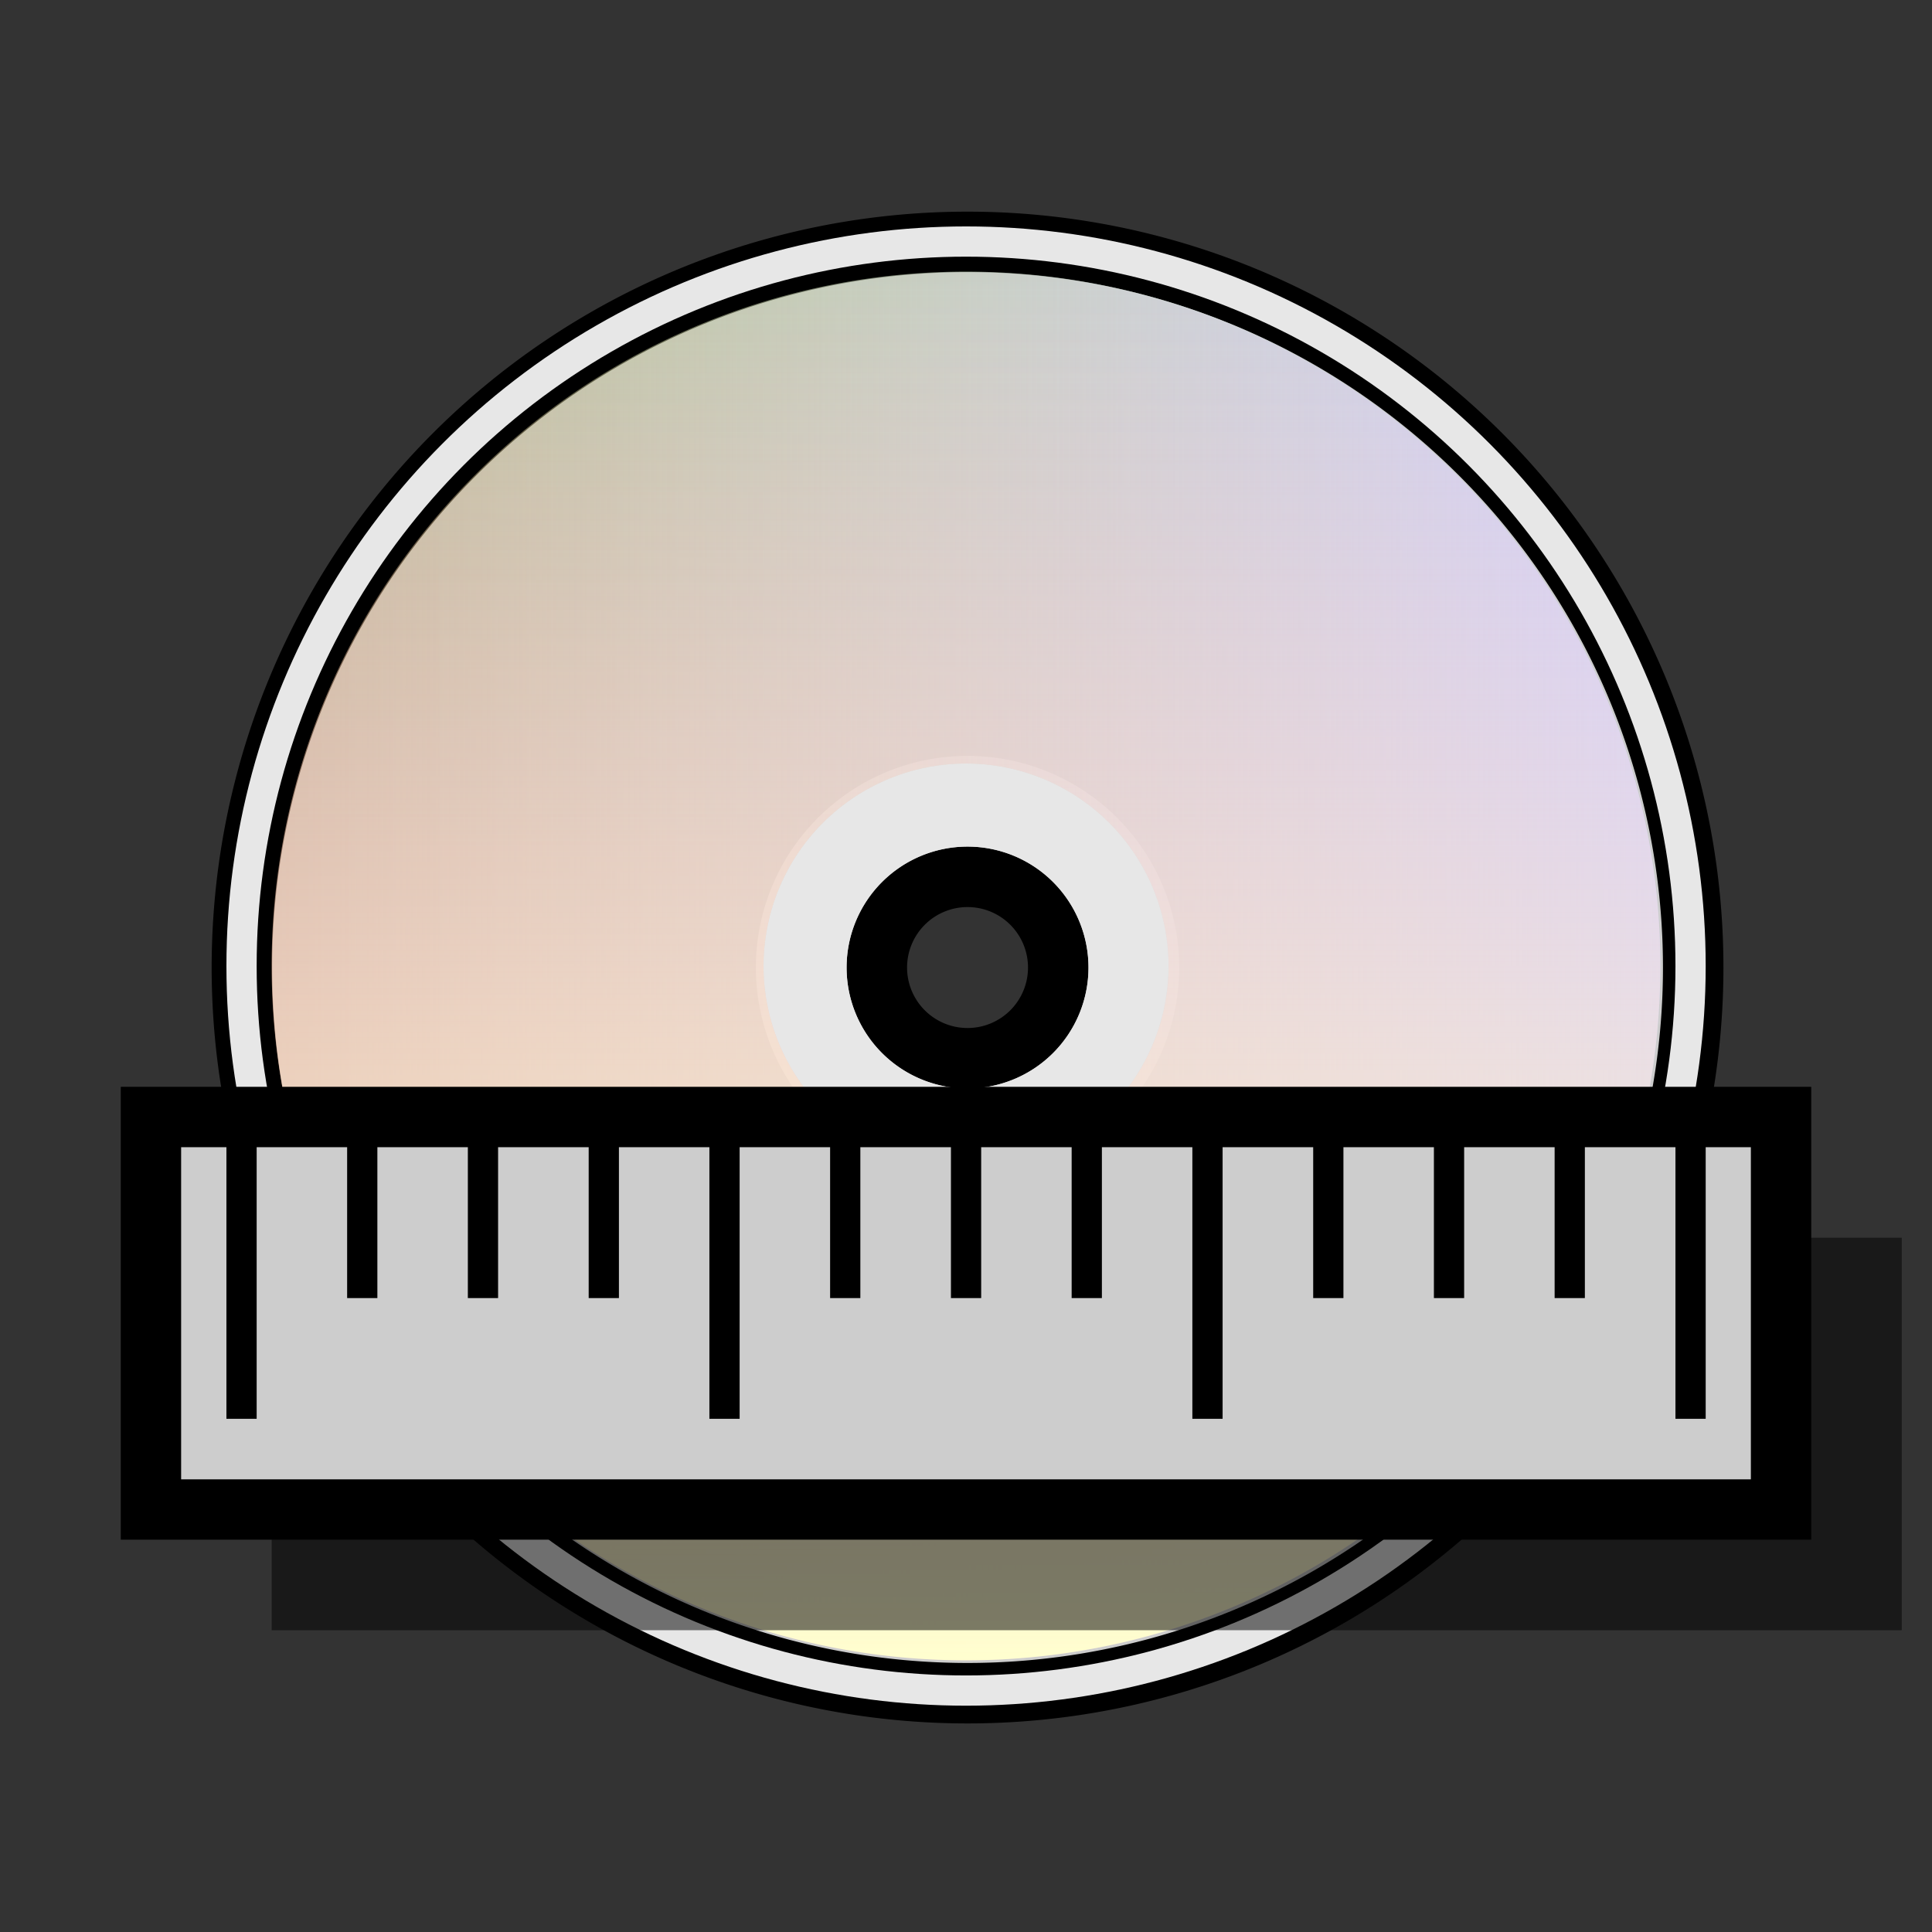 <?xml version="1.0" encoding="UTF-8" standalone="no"?>
<!-- Created with Inkscape (http://www.inkscape.org/) -->

<svg
   width="64"
   height="64"
   viewBox="0 0 16.933 16.933"
   version="1.1"
   id="svg5"
   inkscape:version="1.1.1 (3bf5ae0d25, 2021-09-20)"
   sodipodi:docname="audiostat.svg"
   xmlns:inkscape="http://www.inkscape.org/namespaces/inkscape"
   xmlns:sodipodi="http://sodipodi.sourceforge.net/DTD/sodipodi-0.dtd"
   xmlns:xlink="http://www.w3.org/1999/xlink"
   xmlns="http://www.w3.org/2000/svg"
   xmlns:svg="http://www.w3.org/2000/svg">
  <rect x="0" y="0" width="16.933" height="16.933" fill="#333333" stroke="none"/>
  <sodipodi:namedview
     id="namedview7"
     pagecolor="#ffffff"
     bordercolor="#666666"
     borderopacity="1.0"
     inkscape:pageshadow="2"
     inkscape:pageopacity="0.0"
     inkscape:pagecheckerboard="0"
     inkscape:document-units="px"
     showgrid="true"
     units="px"
     width="128px"
     inkscape:zoom="12.9375"
     inkscape:cx="38.222222"
     inkscape:cy="32"
     inkscape:window-width="1920"
     inkscape:window-height="1011"
     inkscape:window-x="0"
     inkscape:window-y="32"
     inkscape:window-maximized="1"
     inkscape:current-layer="layer1"
     inkscape:snap-bbox="true"
     inkscape:bbox-paths="true"
     inkscape:bbox-nodes="true"
     inkscape:snap-bbox-edge-midpoints="true"
     inkscape:snap-bbox-midpoints="true"
     inkscape:snap-object-midpoints="true"
     inkscape:snap-center="true">
    <inkscape:grid
       type="xygrid"
       id="grid824"
       empspacing="16" />
  </sodipodi:namedview>
  <defs
     id="defs2">
    <linearGradient
       inkscape:collect="always"
       id="linearGradient7249">
      <stop
         style="stop-color:#fffecf;stop-opacity:1"
         offset="0"
         id="stop7245" />
      <stop
         style="stop-color:#ffcfcf;stop-opacity:0;"
         offset="1"
         id="stop7247" />
    </linearGradient>
    <linearGradient
       inkscape:collect="always"
       id="linearGradient7102">
      <stop
         style="stop-color:#cfd1ff;stop-opacity:1"
         offset="0"
         id="stop7098" />
      <stop
         style="stop-color:#ffcfcf;stop-opacity:0;"
         offset="1"
         id="stop7100" />
    </linearGradient>
    <linearGradient
       inkscape:collect="always"
       id="linearGradient6913">
      <stop
         style="stop-color:#03ff1a;stop-opacity:0.184"
         offset="0"
         id="stop6909" />
      <stop
         style="stop-color:#ffcfcf;stop-opacity:0;"
         offset="1"
         id="stop6911" />
    </linearGradient>
    <linearGradient
       inkscape:collect="always"
       id="linearGradient6550">
      <stop
         style="stop-color:#ff0303;stop-opacity:0.185"
         offset="0"
         id="stop6546" />
      <stop
         style="stop-color:#ffcfcf;stop-opacity:0;"
         offset="1"
         id="stop6548" />
    </linearGradient>
    <linearGradient
       inkscape:collect="always"
       xlink:href="#linearGradient6550"
       id="linearGradient6552"
       x1="2.381"
       y1="8.467"
       x2="14.552"
       y2="8.467"
       gradientUnits="userSpaceOnUse" />
    <linearGradient
       inkscape:collect="always"
       xlink:href="#linearGradient6913"
       id="linearGradient6888"
       gradientUnits="userSpaceOnUse"
       x1="2.381"
       y1="8.467"
       x2="14.552"
       y2="8.467"
       gradientTransform="rotate(90,8.467,8.467)" />
    <linearGradient
       inkscape:collect="always"
       xlink:href="#linearGradient7102"
       id="linearGradient7077"
       gradientUnits="userSpaceOnUse"
       gradientTransform="rotate(180,8.467,8.467)"
       x1="2.381"
       y1="8.467"
       x2="14.552"
       y2="8.467" />
    <linearGradient
       inkscape:collect="always"
       xlink:href="#linearGradient7249"
       id="linearGradient7186"
       gradientUnits="userSpaceOnUse"
       gradientTransform="rotate(-90,8.467,8.467)"
       x1="2.381"
       y1="8.467"
       x2="14.552"
       y2="8.467" />
  </defs>
  <g
     inkscape:label="Layer 1"
     inkscape:groupmode="layer"
     id="layer1">
    <path
       id="path848"
       style="fill:#cccccc;fill-opacity:1;stroke:#000000;stroke-width:2;stroke-linecap:round;stroke-miterlimit:4;stroke-dasharray:none;stroke-opacity:1;paint-order:markers stroke fill"
       d="M 32 8 A 24 24 0 0 0 8 32 A 24 24 0 0 0 32 56 A 24 24 0 0 0 56 32 A 24 24 0 0 0 32 8 z M 32 29 A 3 3 0 0 1 35 32 A 3 3 0 0 1 32 35 A 3 3 0 0 1 29 32 A 3 3 0 0 1 32 29 z "
       transform="scale(0.265)" />
    <path
       id="circle1770"
       style="fill:#e7e7e7;fill-opacity:1;stroke:none;stroke-width:2;stroke-linecap:round;stroke-miterlimit:4;stroke-dasharray:none;stroke-opacity:1;paint-order:markers stroke fill"
       d="M 32 25 A 7 7 0 0 0 25 32 A 7 7 0 0 0 32 39 A 7 7 0 0 0 39 32 A 7 7 0 0 0 32 25 z M 32 28 A 4 4 0 0 1 36 32 A 4 4 0 0 1 32 36 A 4 4 0 0 1 28 32 A 4 4 0 0 1 32 28 z "
       transform="scale(0.265)" />
    <circle
       style="fill:none;fill-opacity:1;stroke:#e7e7e7;stroke-width:0.265;stroke-linecap:round;stroke-opacity:1;paint-order:markers stroke fill"
       id="path2903"
       cx="8.467"
       cy="8.467"
       r="6.35" />
    <path
       id="path6544"
       style="fill:url(#linearGradient6552);fill-opacity:1;stroke:none;stroke-width:0.254;stroke-linecap:round;stroke-opacity:1;paint-order:markers stroke fill"
       d="M 8.467,2.381 A 6.085,6.085 0 0 0 2.381,8.467 6.085,6.085 0 0 0 8.467,14.552 6.085,6.085 0 0 0 14.552,8.467 6.085,6.085 0 0 0 8.467,2.381 Z m 0,4.311 A 1.775,1.775 0 0 1 10.242,8.467 1.775,1.775 0 0 1 8.467,10.242 1.775,1.775 0 0 1 6.692,8.467 1.775,1.775 0 0 1 8.467,6.692 Z" />
    <path
       id="path6880"
       style="fill:url(#linearGradient6888);fill-opacity:1;stroke:none;stroke-width:0.254;stroke-linecap:round;stroke-opacity:1;paint-order:markers stroke fill"
       d="M 14.552,8.467 A 6.085,6.085 0 0 0 8.467,2.381 6.085,6.085 0 0 0 2.381,8.467 6.085,6.085 0 0 0 8.467,14.552 6.085,6.085 0 0 0 14.552,8.467 Z m -4.311,0 A 1.775,1.775 0 0 1 8.467,10.242 1.775,1.775 0 0 1 6.692,8.467 1.775,1.775 0 0 1 8.467,6.692 1.775,1.775 0 0 1 10.242,8.467 Z"
       inkscape:transform-center-y="6.0000002e-06" />
    <path
       id="path7075"
       style="fill:url(#linearGradient7077);fill-opacity:1;stroke:none;stroke-width:0.254;stroke-linecap:round;stroke-opacity:1;paint-order:markers stroke fill"
       d="M 8.467,14.552 A 6.085,6.085 0 0 0 14.552,8.467 6.085,6.085 0 0 0 8.467,2.381 6.085,6.085 0 0 0 2.381,8.467 6.085,6.085 0 0 0 8.467,14.552 Z m 0,-4.311 A 1.775,1.775 0 0 1 6.692,8.467 1.775,1.775 0 0 1 8.467,6.692 1.775,1.775 0 0 1 10.242,8.467 1.775,1.775 0 0 1 8.467,10.242 Z"
       inkscape:transform-center-x="6.0500002e-06" />
    <path
       id="path7184"
       style="fill:url(#linearGradient7186);fill-opacity:1;stroke:none;stroke-width:0.254;stroke-linecap:round;stroke-opacity:1;paint-order:markers stroke fill"
       d="M 2.381,8.467 A 6.085,6.085 0 0 0 8.467,14.552 6.085,6.085 0 0 0 14.552,8.467 6.085,6.085 0 0 0 8.467,2.381 6.085,6.085 0 0 0 2.381,8.467 Z m 4.311,0 A 1.775,1.775 0 0 1 8.467,6.692 1.775,1.775 0 0 1 10.242,8.467 1.775,1.775 0 0 1 8.467,10.242 1.775,1.775 0 0 1 6.692,8.467 Z"
       inkscape:transform-center-y="-6.0500002e-06" />
    <g
       id="g1867">
      <rect
         style="fill:#010101;fill-opacity:0.518;stroke:none;stroke-width:0.529;stroke-linecap:round;stroke-miterlimit:4;stroke-dasharray:none;stroke-opacity:1;paint-order:markers stroke fill"
         id="rect2716"
         width="14.287"
         height="3.44"
         x="2.381"
         y="10.848" />
      <rect
         style="fill:#cdcdcd;fill-opacity:1;stroke:#000000;stroke-width:0.529;stroke-linecap:round;stroke-miterlimit:4;stroke-dasharray:none;stroke-opacity:1;paint-order:markers stroke fill"
         id="rect1834"
         width="14.287"
         height="3.44"
         x="1.323"
         y="9.79" />
      <path
         style="fill:none;fill-rule:evenodd;stroke:#000000;stroke-width:0.265px;stroke-linecap:butt;stroke-linejoin:miter;stroke-opacity:1"
         d="M 2.117,9.79 V 12.435"
         id="path3045" />
      <path
         style="fill:none;fill-rule:evenodd;stroke:#000000;stroke-width:0.265;stroke-linecap:butt;stroke-linejoin:miter;stroke-miterlimit:4;stroke-dasharray:none;stroke-opacity:1"
         d="M 3.175,9.79 V 11.377"
         id="path3127" />
      <path
         style="fill:none;fill-rule:evenodd;stroke:#000000;stroke-width:0.265;stroke-linecap:butt;stroke-linejoin:miter;stroke-miterlimit:4;stroke-dasharray:none;stroke-opacity:1"
         d="M 4.233,9.79 V 11.377"
         id="path3129" />
      <path
         style="fill:none;fill-rule:evenodd;stroke:#000000;stroke-width:0.265;stroke-linecap:butt;stroke-linejoin:miter;stroke-miterlimit:4;stroke-dasharray:none;stroke-opacity:1"
         d="M 5.292,9.79 V 11.377"
         id="path3131" />
      <path
         style="fill:none;fill-rule:evenodd;stroke:#000000;stroke-width:0.265px;stroke-linecap:butt;stroke-linejoin:miter;stroke-opacity:1"
         d="M 6.35,9.79 V 12.435"
         id="path3133" />
      <path
         style="fill:none;fill-rule:evenodd;stroke:#000000;stroke-width:0.265;stroke-linecap:butt;stroke-linejoin:miter;stroke-miterlimit:4;stroke-dasharray:none;stroke-opacity:1"
         d="M 7.408,9.79 V 11.377"
         id="path3135" />
      <path
         style="fill:none;fill-rule:evenodd;stroke:#000000;stroke-width:0.265;stroke-linecap:butt;stroke-linejoin:miter;stroke-miterlimit:4;stroke-dasharray:none;stroke-opacity:1"
         d="M 8.467,9.79 V 11.377"
         id="path3137" />
      <path
         style="fill:none;fill-rule:evenodd;stroke:#000000;stroke-width:0.265;stroke-linecap:butt;stroke-linejoin:miter;stroke-miterlimit:4;stroke-dasharray:none;stroke-opacity:1"
         d="M 9.525,9.79 V 11.377"
         id="path3139" />
      <path
         style="fill:none;fill-rule:evenodd;stroke:#000000;stroke-width:0.265px;stroke-linecap:butt;stroke-linejoin:miter;stroke-opacity:1"
         d="M 10.583,9.79 V 12.435"
         id="path3141" />
      <path
         style="fill:none;fill-rule:evenodd;stroke:#000000;stroke-width:0.265;stroke-linecap:butt;stroke-linejoin:miter;stroke-miterlimit:4;stroke-dasharray:none;stroke-opacity:1"
         d="M 11.642,9.79 V 11.377"
         id="path3143" />
      <path
         style="fill:none;fill-rule:evenodd;stroke:#000000;stroke-width:0.265;stroke-linecap:butt;stroke-linejoin:miter;stroke-miterlimit:4;stroke-dasharray:none;stroke-opacity:1"
         d="M 12.7,9.79 V 11.377"
         id="path3145" />
      <path
         style="fill:none;fill-rule:evenodd;stroke:#000000;stroke-width:0.265;stroke-linecap:butt;stroke-linejoin:miter;stroke-miterlimit:4;stroke-dasharray:none;stroke-opacity:1"
         d="M 13.758,9.79 V 11.377"
         id="path3147" />
      <path
         style="fill:none;fill-rule:evenodd;stroke:#000000;stroke-width:0.265px;stroke-linecap:butt;stroke-linejoin:miter;stroke-opacity:1"
         d="M 14.817,9.79 V 12.435"
         id="path3151" />
    </g>
  </g>
</svg>
